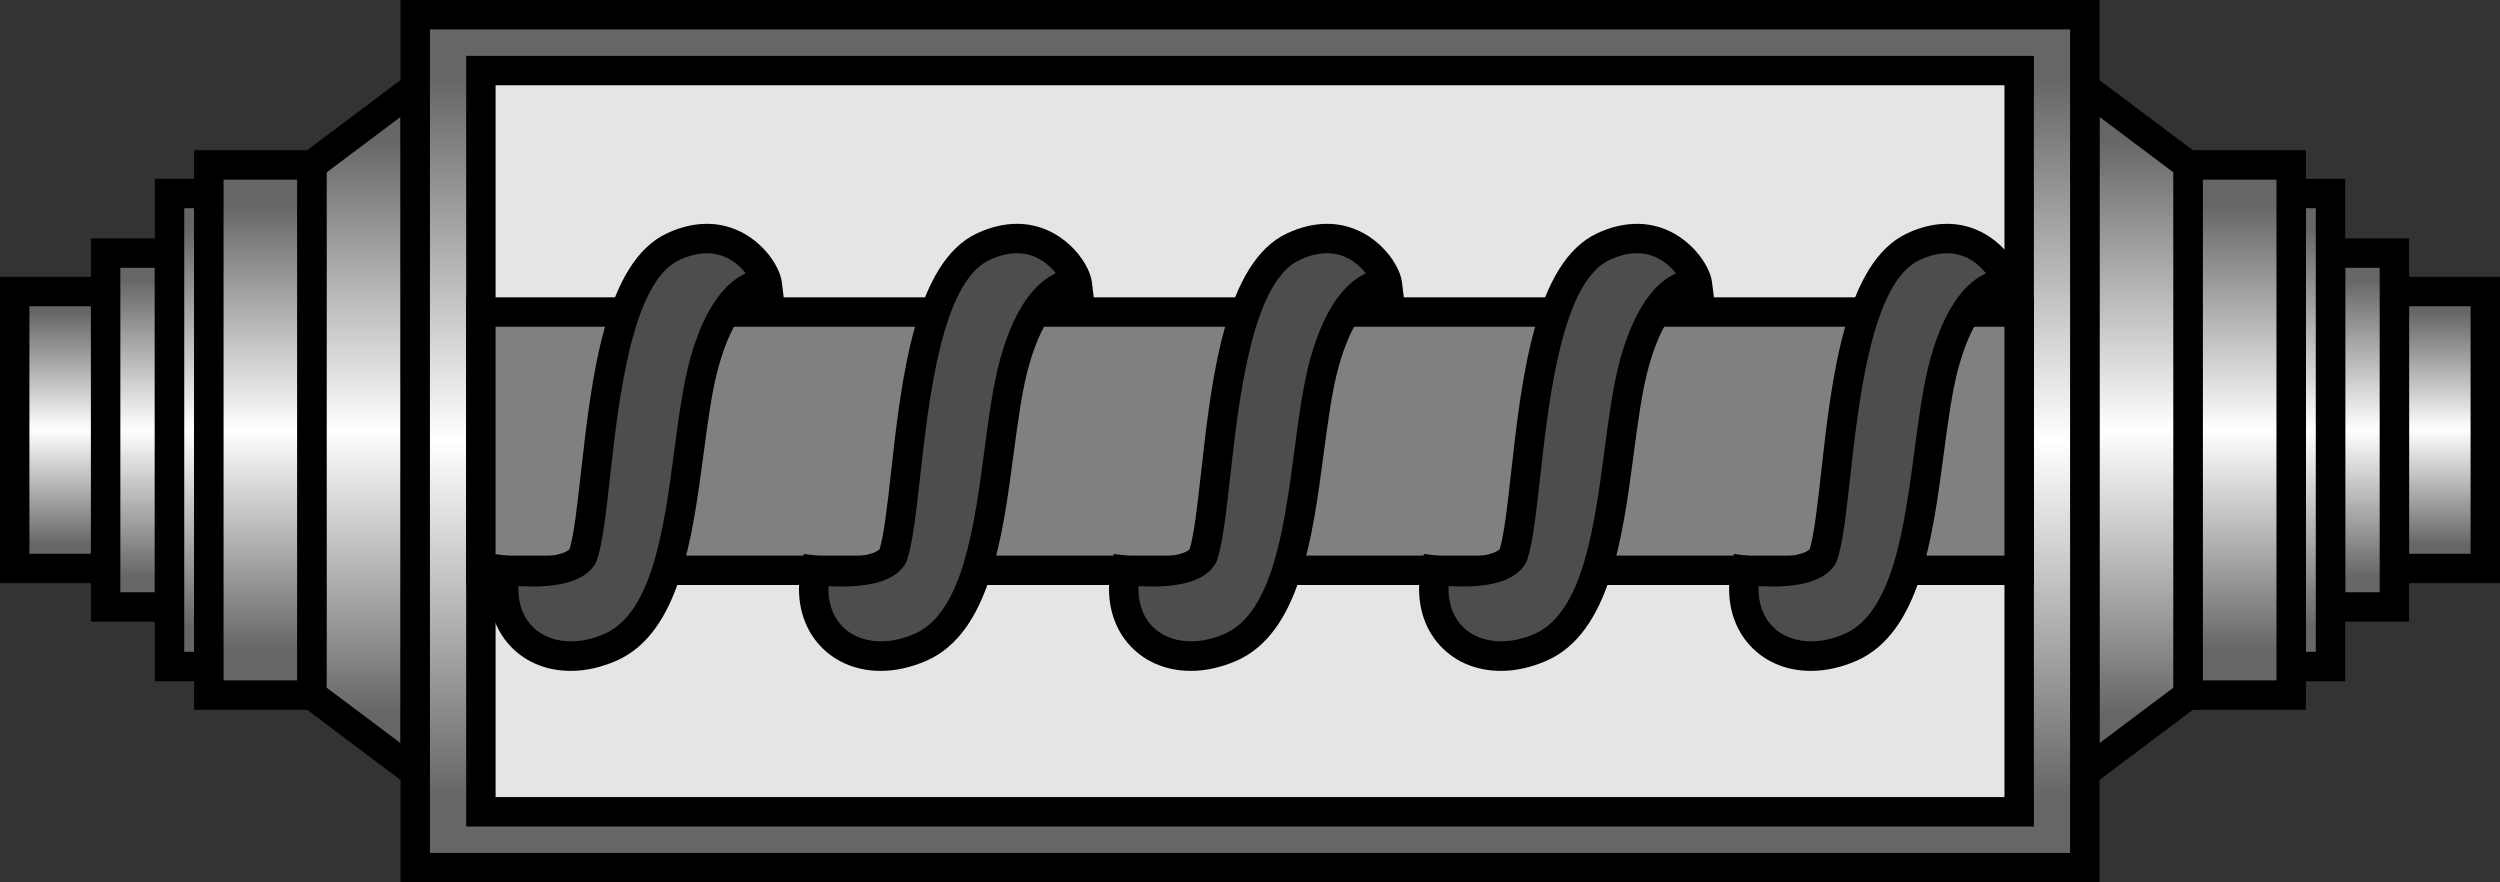 <?xml version="1.0" encoding="UTF-8" standalone="no"?>
<svg
   xmlns:a="http://ns.adobe.com/AdobeSVGViewerExtensions/3.0/"
   xmlns:dc="http://purl.org/dc/elements/1.1/"
   xmlns:cc="http://creativecommons.org/ns#"
   xmlns:rdf="http://www.w3.org/1999/02/22-rdf-syntax-ns#"
   xmlns:svg="http://www.w3.org/2000/svg"
   xmlns="http://www.w3.org/2000/svg"
   xmlns:sodipodi="http://sodipodi.sourceforge.net/DTD/sodipodi-0.dtd"
   xmlns:inkscape="http://www.inkscape.org/namespaces/inkscape"
   version="1.1"
   id="图层_1"
   x="0px"
   y="0px"
   width="85px"
   height="30px"
   viewBox="0 0 85 30"
   enable-background="new 0 0 85 30"
   xml:space="preserve"
   sodipodi:docname="搅拌机_19-01.svg"><rect x="0" y="0" width="85" height="30" fill="#333333" stroke="none"/><defs
   id="defs196" /><sodipodi:namedview
   pagecolor="#ffffff"
   bordercolor="#666666"
   borderopacity="1"
   objecttolerance="10"
   gridtolerance="10"
   guidetolerance="10"
   inkscape:pageopacity="0"
   inkscape:pageshadow="2"
   inkscape:window-width="640"
   inkscape:window-height="480"
   id="namedview194" />
<g
   id="g191">
	<g
   id="g67">
		<g
   id="g13">
			<linearGradient
   id="SVGID_1_"
   gradientUnits="userSpaceOnUse"
   x1="2.046"
   y1="10.631"
   x2="2.046"
   y2="18.528">
				<stop
   offset="0"
   style="stop-color:#666666"
   id="stop2" />
				<stop
   offset="0.505"
   style="stop-color:#FFFFFF"
   id="stop4" />
				<stop
   offset="1"
   style="stop-color:#666666"
   id="stop6" />
				<a:midPointStop
   offset="11"
   style="stop-color:#666666" />
				<a:midPointStop
   offset="0.5"
   style="stop-color:#666666" />
				<a:midPointStop
   offset="0.505"
   style="stop-color:#FFFFFF" />
				<a:midPointStop
   offset="0.5"
   style="stop-color:#FFFFFF" />
				<a:midPointStop
   offset="1"
   style="stop-color:#666666" />
			</linearGradient>
			<rect
   x="0.5"
   y="9.914"
   fill="url(#SVGID_1_)"
   width="3.092"
   height="9.414"
   id="rect9" />
			<path
   d="M4.092,19.827H0V9.414h4.092V19.827z M1,18.827h2.092v-8.414H1V18.827z"
   id="path11" />
		</g>
		<g
   id="g26">
			<linearGradient
   id="SVGID_2_"
   gradientUnits="userSpaceOnUse"
   x1="4.678"
   y1="9.522"
   x2="4.678"
   y2="19.615">
				<stop
   offset="0"
   style="stop-color:#666666"
   id="stop15" />
				<stop
   offset="0.505"
   style="stop-color:#FFFFFF"
   id="stop17" />
				<stop
   offset="1"
   style="stop-color:#666666"
   id="stop19" />
				<a:midPointStop
   offset="0"
   style="stop-color:#666666" />
				<a:midPointStop
   offset="0.5"
   style="stop-color:#666666" />
				<a:midPointStop
   offset="0.505"
   style="stop-color:#FFFFFF" />
				<a:midPointStop
   offset="0.5"
   style="stop-color:#FFFFFF" />
				<a:midPointStop
   offset="1"
   style="stop-color:#666666" />
			</linearGradient>
			<rect
   x="3.592"
   y="8.605"
   fill="url(#SVGID_2_)"
   width="2.172"
   height="12.031"
   id="rect22" />
			<path
   d="M6.264,21.136H3.092V8.105h3.172V21.136z M4.092,20.136h1.172V9.105H4.092V20.136z"
   id="path24" />
		</g>
		<g
   id="g39">
			<linearGradient
   id="SVGID_3_"
   gradientUnits="userSpaceOnUse"
   x1="6.432"
   y1="7.804"
   x2="6.432"
   y2="21.297">
				<stop
   offset="0"
   style="stop-color:#666666"
   id="stop28" />
				<stop
   offset="0.505"
   style="stop-color:#FFFFFF"
   id="stop30" />
				<stop
   offset="1"
   style="stop-color:#666666"
   id="stop32" />
				<a:midPointStop
   offset="0"
   style="stop-color:#666666" />
				<a:midPointStop
   offset="0.5"
   style="stop-color:#666666" />
				<a:midPointStop
   offset="0.505"
   style="stop-color:#FFFFFF" />
				<a:midPointStop
   offset="0.5"
   style="stop-color:#FFFFFF" />
				<a:midPointStop
   offset="1"
   style="stop-color:#666666" />
			</linearGradient>
			<rect
   x="5.764"
   y="6.579"
   fill="url(#SVGID_3_)"
   width="1.337"
   height="16.083"
   id="rect35" />
			<path
   d="M7.601,23.162H5.264V6.079h2.337V23.162z M6.264,22.162h0.337V7.079H6.264V22.162z"
   id="path37" />
		</g>
		<g
   id="g52">
			<linearGradient
   id="SVGID_4_"
   gradientUnits="userSpaceOnUse"
   x1="8.855"
   y1="6.981"
   x2="8.855"
   y2="22.103">
				<stop
   offset="0"
   style="stop-color:#666666"
   id="stop41" />
				<stop
   offset="0.505"
   style="stop-color:#FFFFFF"
   id="stop43" />
				<stop
   offset="1"
   style="stop-color:#666666"
   id="stop45" />
				<a:midPointStop
   offset="0"
   style="stop-color:#666666" />
				<a:midPointStop
   offset="0.5"
   style="stop-color:#666666" />
				<a:midPointStop
   offset="0.505"
   style="stop-color:#FFFFFF" />
				<a:midPointStop
   offset="0.5"
   style="stop-color:#FFFFFF" />
				<a:midPointStop
   offset="1"
   style="stop-color:#666666" />
			</linearGradient>
			<rect
   x="7.101"
   y="5.608"
   fill="url(#SVGID_4_)"
   width="3.509"
   height="18.025"
   id="rect48" />
			<path
   d="M11.109,24.133H6.601V5.108h4.509V24.133z M7.601,23.133h2.509V6.108H7.601V23.133z"
   id="path50" />
		</g>
		<g
   id="g65">
			<linearGradient
   id="SVGID_5_"
   gradientUnits="userSpaceOnUse"
   x1="12.364"
   y1="4.748"
   x2="12.364"
   y2="24.29">
				<stop
   offset="0"
   style="stop-color:#666666"
   id="stop54" />
				<stop
   offset="0.505"
   style="stop-color:#FFFFFF"
   id="stop56" />
				<stop
   offset="1"
   style="stop-color:#666666"
   id="stop58" />
				<a:midPointStop
   offset="0"
   style="stop-color:#666666" />
				<a:midPointStop
   offset="0.5"
   style="stop-color:#666666" />
				<a:midPointStop
   offset="0.505"
   style="stop-color:#FFFFFF" />
				<a:midPointStop
   offset="0.5"
   style="stop-color:#FFFFFF" />
				<a:midPointStop
   offset="1"
   style="stop-color:#666666" />
			</linearGradient>
			<polygon
   fill="url(#SVGID_5_)"
   points="14.118,26.267 10.609,23.633 10.609,5.608 14.118,2.973    "
   id="polygon61" />
			<path
   d="M14.618,27.268l-4.509-3.385V5.358l4.509-3.385V27.268z M11.109,23.383l2.509,1.884V3.974l-2.509,1.884V23.383z"
   id="path63" />
		</g>
	</g>
	<g
   id="g134">
		<g
   id="g80">
			
				<linearGradient
   id="SVGID_6_"
   gradientUnits="userSpaceOnUse"
   x1="1631.963"
   y1="10.631"
   x2="1631.963"
   y2="18.528"
   gradientTransform="matrix(-1 0 0 1 1714.918 0)">
				<stop
   offset="0"
   style="stop-color:#666666"
   id="stop69" />
				<stop
   offset="0.505"
   style="stop-color:#FFFFFF"
   id="stop71" />
				<stop
   offset="1"
   style="stop-color:#666666"
   id="stop73" />
				<a:midPointStop
   offset="0"
   style="stop-color:#666666" />
				<a:midPointStop
   offset="0.5"
   style="stop-color:#666666" />
				<a:midPointStop
   offset="0.505"
   style="stop-color:#FFFFFF" />
				<a:midPointStop
   offset="0.5"
   style="stop-color:#FFFFFF" />
				<a:midPointStop
   offset="1"
   style="stop-color:#666666" />
			</linearGradient>
			<rect
   x="81.409"
   y="9.914"
   fill="url(#SVGID_6_)"
   width="3.091"
   height="9.414"
   id="rect76" />
			<path
   d="M85,19.827h-4.091V9.414H85V19.827z M81.909,18.827H84v-8.414h-2.091V18.827z"
   id="path78" />
		</g>
		<g
   id="g93">
			
				<linearGradient
   id="SVGID_7_"
   gradientUnits="userSpaceOnUse"
   x1="1634.595"
   y1="9.522"
   x2="1634.595"
   y2="19.615"
   gradientTransform="matrix(-1 0 0 1 1714.918 0)">
				<stop
   offset="0"
   style="stop-color:#666666"
   id="stop82" />
				<stop
   offset="0.505"
   style="stop-color:#FFFFFF"
   id="stop84" />
				<stop
   offset="1"
   style="stop-color:#666666"
   id="stop86" />
				<a:midPointStop
   offset="0"
   style="stop-color:#666666" />
				<a:midPointStop
   offset="0.5"
   style="stop-color:#666666" />
				<a:midPointStop
   offset="0.505"
   style="stop-color:#FFFFFF" />
				<a:midPointStop
   offset="0.5"
   style="stop-color:#FFFFFF" />
				<a:midPointStop
   offset="1"
   style="stop-color:#666666" />
			</linearGradient>
			<rect
   x="79.237"
   y="8.605"
   fill="url(#SVGID_7_)"
   width="2.172"
   height="12.031"
   id="rect89" />
			<path
   d="M81.909,21.136h-3.172V8.105h3.172V21.136z M79.737,20.136h1.172V9.105h-1.172V20.136z"
   id="path91" />
		</g>
		<g
   id="g106">
			
				<linearGradient
   id="SVGID_8_"
   gradientUnits="userSpaceOnUse"
   x1="1636.35"
   y1="7.804"
   x2="1636.35"
   y2="21.297"
   gradientTransform="matrix(-1 0 0 1 1714.918 0)">
				<stop
   offset="0"
   style="stop-color:#666666"
   id="stop95" />
				<stop
   offset="0.505"
   style="stop-color:#FFFFFF"
   id="stop97" />
				<stop
   offset="1"
   style="stop-color:#666666"
   id="stop99" />
				<a:midPointStop
   offset="0"
   style="stop-color:#666666" />
				<a:midPointStop
   offset="0.5"
   style="stop-color:#666666" />
				<a:midPointStop
   offset="0.505"
   style="stop-color:#FFFFFF" />
				<a:midPointStop
   offset="0.5"
   style="stop-color:#FFFFFF" />
				<a:midPointStop
   offset="1"
   style="stop-color:#666666" />
			</linearGradient>
			<rect
   x="77.9"
   y="6.579"
   fill="url(#SVGID_8_)"
   width="1.337"
   height="16.083"
   id="rect102" />
			<path
   d="M79.737,23.162H77.4V6.079h2.337V23.162z M78.4,22.162h0.337V7.079H78.4V22.162z"
   id="path104" />
		</g>
		<g
   id="g119">
			
				<linearGradient
   id="SVGID_9_"
   gradientUnits="userSpaceOnUse"
   x1="1638.772"
   y1="6.981"
   x2="1638.772"
   y2="22.103"
   gradientTransform="matrix(-1 0 0 1 1714.918 0)">
				<stop
   offset="0"
   style="stop-color:#666666"
   id="stop108" />
				<stop
   offset="0.505"
   style="stop-color:#FFFFFF"
   id="stop110" />
				<stop
   offset="1"
   style="stop-color:#666666"
   id="stop112" />
				<a:midPointStop
   offset="0"
   style="stop-color:#666666" />
				<a:midPointStop
   offset="0.5"
   style="stop-color:#666666" />
				<a:midPointStop
   offset="0.505"
   style="stop-color:#FFFFFF" />
				<a:midPointStop
   offset="0.5"
   style="stop-color:#FFFFFF" />
				<a:midPointStop
   offset="1"
   style="stop-color:#666666" />
			</linearGradient>
			<rect
   x="74.392"
   y="5.608"
   fill="url(#SVGID_9_)"
   width="3.509"
   height="18.025"
   id="rect115" />
			<path
   d="M78.4,24.133h-4.509V5.108H78.4V24.133z M74.892,23.133H77.4V6.108h-2.509V23.133z"
   id="path117" />
		</g>
		<g
   id="g132">
			
				<linearGradient
   id="SVGID_10_"
   gradientUnits="userSpaceOnUse"
   x1="1642.281"
   y1="4.748"
   x2="1642.281"
   y2="24.29"
   gradientTransform="matrix(-1 0 0 1 1714.918 0)">
				<stop
   offset="0"
   style="stop-color:#666666"
   id="stop121" />
				<stop
   offset="0.505"
   style="stop-color:#FFFFFF"
   id="stop123" />
				<stop
   offset="1"
   style="stop-color:#666666"
   id="stop125" />
				<a:midPointStop
   offset="0"
   style="stop-color:#666666" />
				<a:midPointStop
   offset="0.5"
   style="stop-color:#666666" />
				<a:midPointStop
   offset="0.505"
   style="stop-color:#FFFFFF" />
				<a:midPointStop
   offset="0.5"
   style="stop-color:#FFFFFF" />
				<a:midPointStop
   offset="1"
   style="stop-color:#666666" />
			</linearGradient>
			<polygon
   fill="url(#SVGID_10_)"
   points="70.883,26.267 74.392,23.633 74.392,5.608 70.883,2.973    "
   id="polygon128" />
			<path
   d="M70.383,27.268V1.973l4.509,3.385v18.525L70.383,27.268z M71.383,3.974v21.293l2.509-1.884V5.858L71.383,3.974z"
   id="path130" />
		</g>
	</g>
	<g
   id="g147">
		<linearGradient
   id="SVGID_11_"
   gradientUnits="userSpaceOnUse"
   x1="42.501"
   y1="2.71"
   x2="42.501"
   y2="27.039">
			<stop
   offset="0"
   style="stop-color:#666666"
   id="stop136" />
			<stop
   offset="0.505"
   style="stop-color:#FFFFFF"
   id="stop138" />
			<stop
   offset="1"
   style="stop-color:#666666"
   id="stop140" />
			<a:midPointStop
   offset="0"
   style="stop-color:#666666" />
			<a:midPointStop
   offset="0.5"
   style="stop-color:#666666" />
			<a:midPointStop
   offset="0.505"
   style="stop-color:#FFFFFF" />
			<a:midPointStop
   offset="0.5"
   style="stop-color:#FFFFFF" />
			<a:midPointStop
   offset="1"
   style="stop-color:#666666" />
		</linearGradient>
		<rect
   x="14.118"
   y="0.5"
   fill="url(#SVGID_11_)"
   width="56.765"
   height="29"
   id="rect143" />
		<path
   d="M71.383,30H13.618V0h57.765V30z M14.618,29h55.765V1H14.618V29z"
   id="path145" />
	</g>
	<g
   id="g153">
		<rect
   x="16.35"
   y="2.399"
   fill="#E5E5E5"
   width="52.302"
   height="25.201"
   id="rect149" />
		<path
   d="M69.151,28.101H15.85V1.899h53.302V28.101z M16.85,27.101h51.302V2.899H16.85V27.101z"
   id="path151" />
	</g>
	<g
   id="g159">
		<rect
   x="16.35"
   y="10.61"
   fill="#808080"
   width="52.302"
   height="8.779"
   id="rect155" />
		<path
   d="M69.151,19.89H15.85V10.11h53.302V19.89z M16.85,18.89h51.302V11.11H16.85V18.89z"
   id="path157" />
	</g>
	<g
   id="g165">
		<path
   fill="#4D4D4D"
   d="M17.188,19.39c0,0,2.183,0.285,2.631-0.494c0.627-1.899,0.433-9.292,3.075-10.513    c2.005-0.927,3.128,0.762,3.19,1.269c0,0-1.315-0.253-2.13,2.66c-0.814,2.913-0.517,8.51-3.192,9.694    C18.628,22.948,16.749,21.606,17.188,19.39z"
   id="path161" />
		<path
   d="M19.403,22.81c-0.88,0-1.648-0.344-2.163-0.971c-0.544-0.662-0.737-1.566-0.543-2.547l0.091-0.459l0.464,0.061    c0.013,0.002,0.369,0.047,0.811,0.047c0.836,0,1.201-0.162,1.302-0.268c0.153-0.518,0.261-1.475,0.384-2.576    c0.357-3.2,0.802-7.182,2.936-8.168c0.458-0.212,0.912-0.319,1.349-0.319c1.513,0,2.463,1.289,2.548,1.98l0.084,0.682    l-0.675-0.129c-0.329,0.003-1.046,0.488-1.554,2.303c-0.229,0.816-0.368,1.874-0.517,2.993c-0.377,2.846-0.804,6.071-2.955,7.023    C20.44,22.692,19.916,22.81,19.403,22.81z M17.626,19.929c-0.019,0.5,0.114,0.943,0.387,1.275    c0.529,0.645,1.544,0.789,2.547,0.343c1.638-0.725,2.025-3.655,2.368-6.239c0.153-1.156,0.298-2.247,0.545-3.132    c0.528-1.891,1.294-2.616,1.884-2.883c-0.247-0.316-0.688-0.683-1.324-0.683c-0.29,0-0.604,0.076-0.929,0.227    c-1.623,0.75-2.067,4.734-2.362,7.371c-0.14,1.255-0.25,2.247-0.448,2.845l-0.041,0.093c-0.308,0.536-1.024,0.796-2.189,0.796    C17.904,19.94,17.756,19.936,17.626,19.929z"
   id="path163" />
	</g>
	<g
   id="g171">
		<path
   fill="#4D4D4D"
   d="M27.729,19.39c0,0,2.183,0.285,2.631-0.494c0.627-1.899,0.432-9.292,3.075-10.513    c2.005-0.927,3.128,0.762,3.19,1.269c0,0-1.315-0.253-2.13,2.66c-0.814,2.913-0.518,8.51-3.192,9.694    C29.17,22.948,27.29,21.606,27.729,19.39z"
   id="path167" />
		<path
   d="M29.945,22.81c-0.881,0-1.649-0.345-2.164-0.972c-0.544-0.662-0.736-1.566-0.542-2.546l0.091-0.458l0.464,0.06    c0.013,0.002,0.369,0.047,0.811,0.047c0.836,0,1.201-0.162,1.302-0.268c0.153-0.518,0.261-1.475,0.384-2.576    c0.356-3.2,0.801-7.182,2.936-8.168c0.458-0.211,0.912-0.319,1.349-0.319c1.513,0,2.463,1.289,2.548,1.98l0.084,0.682    l-0.675-0.129c-0.329,0.003-1.046,0.488-1.554,2.303c-0.229,0.816-0.368,1.874-0.517,2.993c-0.377,2.846-0.805,6.071-2.955,7.023    C30.982,22.692,30.458,22.81,29.945,22.81z M28.167,19.929c-0.018,0.5,0.114,0.943,0.388,1.275    c0.529,0.645,1.543,0.789,2.547,0.343c1.637-0.725,2.025-3.655,2.368-6.24c0.153-1.155,0.298-2.246,0.545-3.131    c0.528-1.891,1.294-2.616,1.884-2.883c-0.247-0.316-0.688-0.683-1.324-0.683c-0.29,0-0.604,0.076-0.929,0.227    c-1.623,0.75-2.068,4.734-2.362,7.371c-0.14,1.255-0.25,2.247-0.448,2.845l-0.041,0.093c-0.308,0.536-1.024,0.796-2.189,0.796    C28.446,19.94,28.298,19.936,28.167,19.929z"
   id="path169" />
	</g>
	<g
   id="g177">
		<path
   fill="#4D4D4D"
   d="M38.271,19.39c0,0,2.184,0.285,2.632-0.494c0.627-1.899,0.433-9.292,3.076-10.513    c2.005-0.927,3.127,0.762,3.189,1.269c0,0-1.316-0.253-2.131,2.66c-0.814,2.913-0.517,8.51-3.191,9.694    C39.712,22.948,37.832,21.606,38.271,19.39z"
   id="path173" />
		<path
   d="M40.487,22.81c-0.881,0-1.649-0.345-2.164-0.971c-0.544-0.663-0.737-1.566-0.543-2.547l0.091-0.458l0.464,0.06    c0.013,0.002,0.369,0.047,0.811,0.047c0.837,0,1.202-0.162,1.303-0.268c0.153-0.518,0.261-1.475,0.384-2.576    c0.357-3.2,0.802-7.182,2.937-8.168c0.458-0.211,0.912-0.319,1.349-0.319c1.512,0,2.462,1.289,2.547,1.98l0.084,0.682    l-0.675-0.129c-0.33,0.003-1.047,0.488-1.555,2.303c-0.229,0.817-0.368,1.874-0.517,2.993c-0.377,2.846-0.804,6.071-2.954,7.023    C41.524,22.692,41,22.81,40.487,22.81z M38.709,19.929c-0.019,0.5,0.114,0.943,0.387,1.275c0.531,0.645,1.544,0.789,2.548,0.343    c1.637-0.724,2.024-3.654,2.367-6.239c0.153-1.155,0.298-2.247,0.545-3.132c0.529-1.892,1.295-2.616,1.885-2.883    c-0.247-0.316-0.688-0.683-1.323-0.683c-0.29,0-0.604,0.076-0.929,0.227c-1.623,0.75-2.068,4.735-2.363,7.372    c-0.14,1.254-0.25,2.246-0.448,2.844l-0.041,0.093c-0.308,0.536-1.024,0.796-2.19,0.796C38.987,19.94,38.839,19.936,38.709,19.929    z"
   id="path175" />
	</g>
	<g
   id="g183">
		<path
   fill="#4D4D4D"
   d="M48.813,19.39c0,0,2.184,0.285,2.632-0.494c0.626-1.899,0.431-9.292,3.073-10.513    c2.006-0.927,3.129,0.762,3.192,1.269c0,0-1.316-0.253-2.131,2.66c-0.814,2.913-0.517,8.51-3.193,9.694    C50.254,22.948,48.374,21.606,48.813,19.39z"
   id="path179" />
		<path
   d="M51.028,22.81c-0.88,0-1.648-0.344-2.163-0.971c-0.544-0.663-0.737-1.566-0.543-2.547l0.091-0.458l0.464,0.06    c0.013,0.002,0.369,0.047,0.811,0.047c0.837,0,1.202-0.162,1.303-0.268c0.153-0.518,0.26-1.475,0.383-2.574    c0.356-3.201,0.8-7.183,2.935-8.17c0.459-0.212,0.912-0.319,1.35-0.319c1.511,0,2.462,1.289,2.549,1.979l0.086,0.683l-0.677-0.129    c-0.33,0.003-1.047,0.488-1.555,2.303c-0.229,0.816-0.368,1.874-0.517,2.992c-0.377,2.847-0.805,6.072-2.956,7.024    C52.065,22.692,51.541,22.81,51.028,22.81z M49.251,19.929c-0.019,0.5,0.114,0.943,0.387,1.275    c0.531,0.645,1.543,0.787,2.546,0.344c1.639-0.726,2.026-3.656,2.369-6.242c0.153-1.154,0.298-2.245,0.545-3.13    c0.528-1.891,1.294-2.616,1.884-2.883c-0.247-0.317-0.689-0.684-1.324-0.684c-0.291,0-0.604,0.076-0.93,0.227    c-1.623,0.75-2.067,4.736-2.361,7.372c-0.14,1.255-0.25,2.246-0.447,2.844l-0.041,0.093c-0.308,0.536-1.024,0.796-2.19,0.796    C49.529,19.94,49.381,19.936,49.251,19.929z"
   id="path181" />
	</g>
	<g
   id="g189">
		<path
   fill="#4D4D4D"
   d="M59.354,19.39c0,0,2.183,0.285,2.631-0.494c0.627-1.899,0.432-9.292,3.075-10.513    c2.005-0.927,3.128,0.762,3.19,1.269c0,0-1.315-0.253-2.13,2.66c-0.814,2.913-0.517,8.51-3.192,9.694    C60.794,22.948,58.915,21.606,59.354,19.39z"
   id="path185" />
		<path
   d="M61.569,22.81c-0.88,0-1.648-0.344-2.163-0.971c-0.544-0.662-0.737-1.566-0.543-2.547l0.091-0.459l0.464,0.061    c0.013,0.002,0.369,0.047,0.811,0.047c0.836,0,1.201-0.162,1.302-0.268c0.153-0.518,0.261-1.475,0.384-2.576    c0.356-3.2,0.801-7.182,2.936-8.168c0.458-0.211,0.912-0.319,1.349-0.319c1.513,0,2.463,1.289,2.548,1.98l0.084,0.682    l-0.675-0.129c-0.329,0.003-1.046,0.488-1.554,2.303c-0.229,0.816-0.368,1.874-0.517,2.993c-0.377,2.846-0.804,6.071-2.955,7.023    C62.606,22.692,62.082,22.81,61.569,22.81z M59.792,19.929c-0.019,0.5,0.114,0.943,0.387,1.275    c0.53,0.645,1.543,0.789,2.547,0.343c1.638-0.725,2.025-3.655,2.368-6.239c0.153-1.156,0.298-2.247,0.545-3.132    c0.528-1.891,1.294-2.616,1.884-2.883c-0.247-0.316-0.688-0.683-1.324-0.683c-0.29,0-0.604,0.076-0.929,0.227    c-1.623,0.75-2.068,4.734-2.362,7.371c-0.14,1.255-0.25,2.247-0.448,2.845l-0.041,0.093c-0.308,0.536-1.024,0.796-2.189,0.796    C60.07,19.94,59.922,19.936,59.792,19.929z"
   id="path187" />
	</g>
</g>
</svg>
